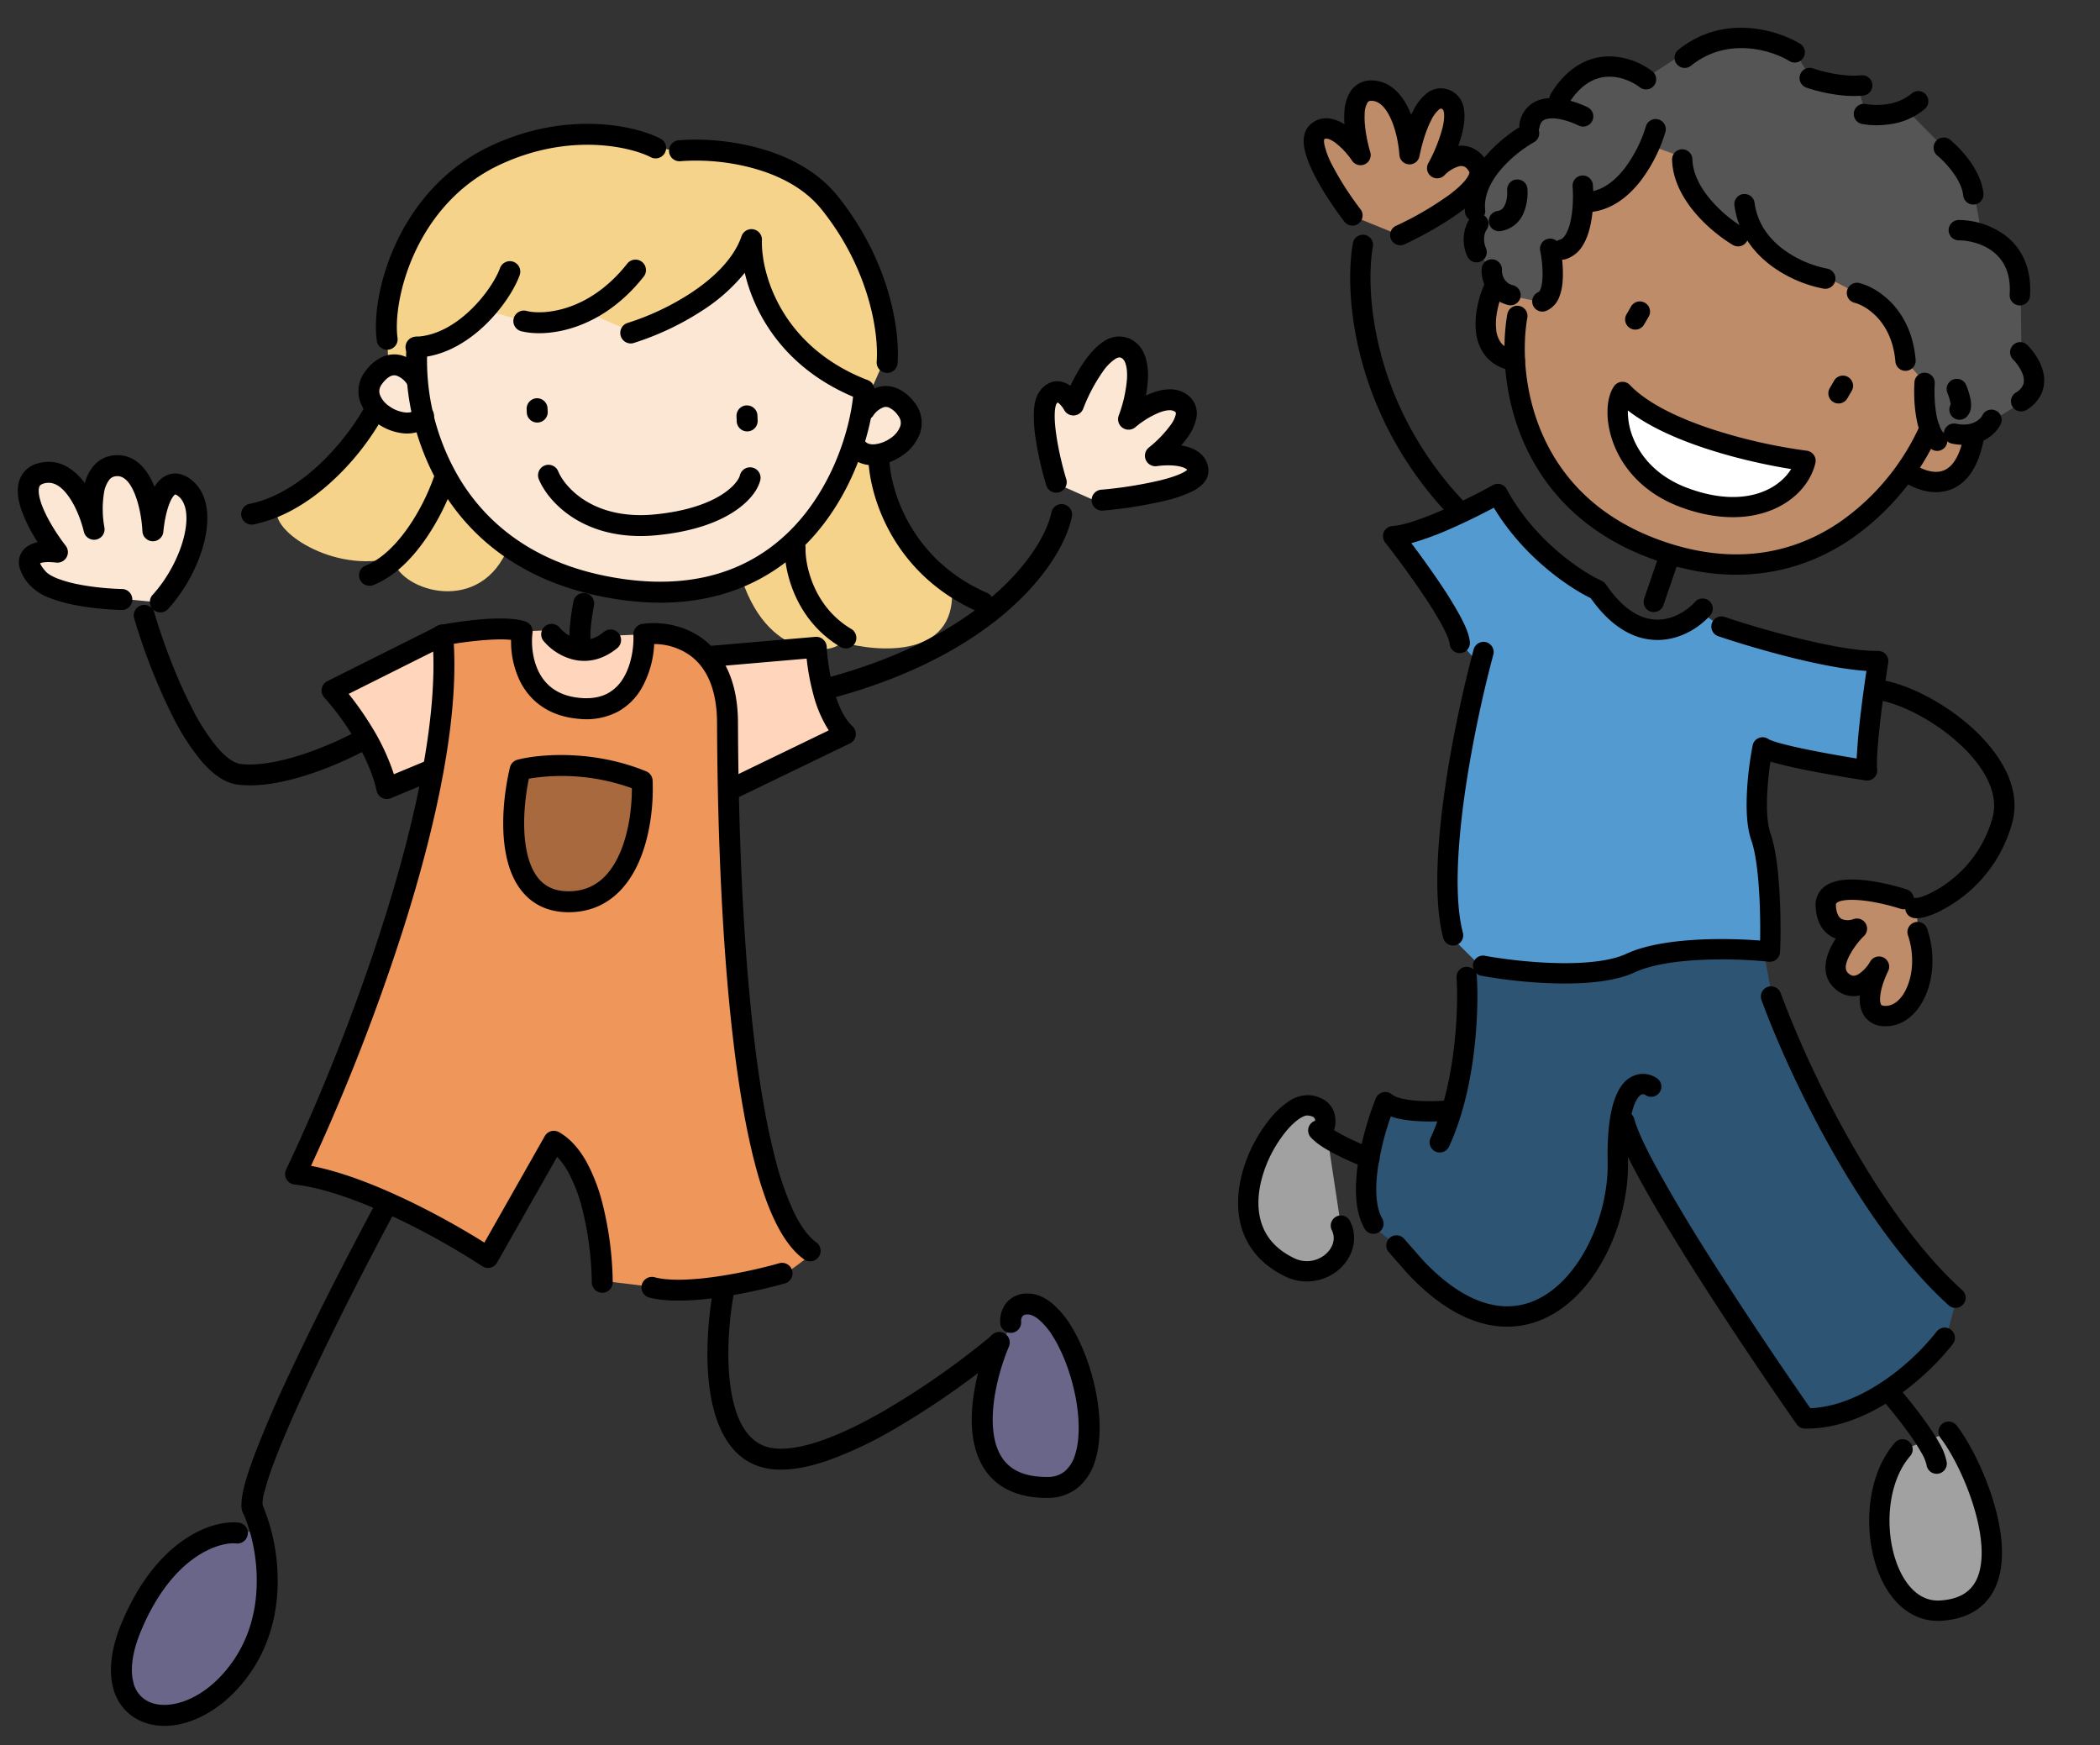 <svg width="4401" height="3657" fill="none" xmlns="http://www.w3.org/2000/svg"><rect width="100%" height="100%" fill="#333333" stroke="none"/><path d="m2078.2 2858.6 48.2-98.8 33.8-27.9 92 92.4 36 209-75.2 82.5-88.5-13.5-74.1-84.4 27.8-159.3ZM366.7 3270.7l84.6-38.6L548 3201l12.9 90.3-28 156.3-54.8 101.3-103.7 41.6-108.7-31.8 4.9-127 96.1-160.9Z" fill="#6A6689"/><path d="M1085.5 1323.5 937 1339.1l.4 8.8-6.8 44.2-24.6 229.4-97.8 355.8-139.7 401.5-40.2 80.9 133.5 37.7 260.6 128.6 139-225.9 73.7 75.7 36 209 105.9 12.8 271-30 50.9-37.5-56.2-76.4-63.8-243-60.4-550.4 2.2-333.8-82.5-75.2-80-22.7-22 97.6-67.6 55.8-97.3-13.1-82.5-75.3-3.2-70Z" fill="#EF965A"/><path d="m905.5 1612.8-95.2 30.7-96.9-197.5 214.7-106.5 6.2-.6 1.8-17.3 87.3-12.8 34.9 17.9 36-3.6 52.6-2.4 63 32.3 78-21.2 70.1-3.2 32 11 29.8-5 46.6 31.7 25.5 8.9 219.1-10 52 173.1-232.3 107.3-38.4-261.7-25.9-17.6-76.5-26.6-39.8 6.8-31 89.3-68.2 47-88-4.8-65-76-11.6-61-28-14.3-124 12.2-28.8 273.9Z" fill="#FFD6BB"/><path d="m327.3 1261.7-61.8-6-176.9-27-28.3-42.6 41.8-45.8-39.9-103.5L77.8 992l89.6 39.8 85.3-56.5 65 76 33.8-27.9 44.2 6.8 14.4 122.2-82.8 109.2Zm709-629.6L882.8 735.7 780.5 802l21.2 78 88.4 13.6 67.8 137.3 93.3 118.7 116.7 56.1 168.6 36.2 140.2-6.4 137.9-59 117.9-110.8 55.7-125.5 114-5.2-12.5-78.5-72-40.6-233.3-296.6-548.2 113Zm1163.5 280.4 22.3 104.3 71.7 31.8 148.2-24.3 77.3-38.7-72.5-49.3 40.6-72.1-27.5-25.1-86.8 21.5 3.9-105.5-36.7-33.5-99.5 127.5-9.6-17.1-35 1.6 3.6 78.9Z" fill="#FBE7D4"/><path d="m808 633.8 5.2 113.9 53.8 23.9 15.9-35.9 136.6-85.3 80.1 22.7 139.8-15.2 89.7 39.8 60.6-20.3L1568 546.3l28.7 51.3 39.9 103.6 82.1 66.5 107.6 47.7 31.8-71.7 5.2-79.3-58.2-120.2-38.7-77.3-92-92.3-143.1-55-114.4-3.5-79.7-13.9-185.3-17.8-129.4 49.8-135 120.3-79.7 179.3ZM692 981.6l100.4-110 97.2 13 59 137.9 75 102 170.5 79.9 168.6 36.2 29.6-4.5 136.1-20.7 128.3-76.1 90.8-127 49.8-63.8L1842 964l1.6 35 77.8 163.3 73.7 75.6c6.4 140.3-152.2 130-232.3 107.3-6 21.3-147 50.6-208-131l-.4-8.7-25.5 18.7-61 11.6-75.5.3-55.5 14.5-53-6.4-79.7-14-143.9-72.4c-64 134.7-230.7 75-236.6 10.9-125 33.8-260.3-58.3-241.9-103l110.3-84.1Z" fill="#F6D38A"/><path d="M1230.3 1606.7 1090 1613l-19 159 66.5 111 104.8-13.6 92.4-92 11.1-141-115.5-29.8Z" fill="#000" fill-opacity=".3"/><path fill-rule="evenodd" clip-rule="evenodd" d="M1345.4 548.7a22 22 0 0 1 3.7 30.8c-91.8 116.1-205 126.7-254.5 115a22 22 0 1 1 10-42.7c33.4 7.9 129.1 3 210-99.5a22 22 0 0 1 30.8-3.6Zm233.5-68.2a22 22 0 0 1 17.9 22.3c-2.3 66.2 37.4 221.7 220 293a22 22 0 1 1-16 40.8c-155.5-60.7-219.7-177.4-240-265a372.1 372.1 0 0 1-89.1 79.2 588 588 0 0 1-145 68.3 22 22 0 0 1-12.7-42 544.6 544.6 0 0 0 133.6-63c48.7-32 90.3-72.4 106.5-119.2a22 22 0 0 1 24.8-14.4Zm-503 68a22 22 0 0 1 13.2 28c-10.4 29.1-36.7 70.3-72.8 104.9-36.2 34.6-85.1 65.3-141.6 67.9a22 22 0 1 1-2-43.8c41.8-2 81.1-25 113.2-55.8 32.2-30.7 54.2-66.4 62-88a22 22 0 0 1 28-13.2Z" fill="#000"/><path fill-rule="evenodd" clip-rule="evenodd" d="M1030.5 304.7c158-73.2 298.7-41.8 352.2-15a22 22 0 1 1-19.8 39.2c-42.5-21.3-169.2-51.5-314 15.6-88.9 41.2-145.8 112-179.1 183.6-33.6 72.2-42.2 143-36.5 181.4a22 22 0 0 1-43.4 6.3c-7.2-48.7 3.7-128.1 40.1-206.2 36.6-78.7 100.1-158.4 200.5-204.9Zm541.5 46.1a456.9 456.9 0 0 0-144.3-13.2 22 22 0 1 1-3.8-43.7c37.2-3.3 97.3-1.4 159 14.5 61.7 15.8 127.3 46.3 172.4 102.2C1861.3 542 1886.9 687 1880.9 763a22 22 0 0 1-43.7-3.5c5.1-65-17.3-198.9-116-321.4-37-45.8-92.6-72.7-149.2-87.3ZM875.3 705.5a22 22 0 0 1 20.3 23.5 485 485 0 0 0 68.5 275.6c58.8 96.3 162.7 182.6 340 208.3 176.6 25.6 292.4-34.3 366.7-117 75.3-84 109.2-193 117-264.6a22 22 0 0 1 43.7 4.9c-8.7 78.3-45.2 196.6-128 289-84 93.4-214.3 159-405.6 131.1-190.5-27.6-305.7-121.5-371.2-228.8a528.7 528.7 0 0 1-74.9-301.7 22 22 0 0 1 23.5-20.3Z" fill="#000"/><path fill-rule="evenodd" clip-rule="evenodd" d="M1851.7 853.4a44.7 44.7 0 0 0-22.4 18.6 22 22 0 0 1-36.8-23.9 88 88 0 0 1 47.5-37c12-3.2 25.3-3.2 39 2.1a89.2 89.2 0 0 1 36.8 29.3 67.8 67.8 0 0 1 12.6 64.2 95 95 0 0 1-36.6 47.1 114 114 0 0 1-55 20.8c-19.3 1.6-41-3-56.3-20.4a22 22 0 1 1 33-29c3.2 3.8 9.3 6.6 19.7 5.7a70.3 70.3 0 0 0 33.3-12.9 51.7 51.7 0 0 0 20.1-24.6c2.3-7 1.9-14.7-5.3-23.8A46.3 46.3 0 0 0 1863 854a17 17 0 0 0-11.3-.7ZM830.8 787a44.6 44.6 0 0 1 22.6 18.3 22 22 0 0 0 36.6-24.1 87.9 87.9 0 0 0-47.9-36.5c-12-3.2-25.4-3.1-39 2.4a89.2 89.2 0 0 0-36.5 29.6 67.8 67.8 0 0 0-12 64.3 95 95 0 0 0 37 46.8 114 114 0 0 0 55.2 20.3c19.4 1.4 41-3.5 56.1-21a22 22 0 1 0-33.2-28.6c-3.2 3.7-9.3 6.6-19.7 5.8a70.3 70.3 0 0 1-33.4-12.6 51.8 51.8 0 0 1-20.4-24.4c-2.3-7-2-14.6 5.2-23.9 7.5-9.7 13.8-13.9 18.1-15.6a17 17 0 0 1 11.3-.8Zm310.4 188.5a22 22 0 0 1 28.6 12c13 31.7 72.1 102.8 202 90.4 67.3-6.5 111.4-23.3 139-40.3 28-17.4 37.8-34.4 39.6-40.8a22 22 0 1 1 42.2 12c-5.8 20.3-24.9 45-58.7 66-34.4 21.4-85.3 39.7-158 46.7-149.9 14.4-226.7-68.6-246.7-117.4a22 22 0 0 1 12-28.6Zm-16.6-141a22 22 0 0 1 22.9 21l.4 8.7a22 22 0 0 1-43.8 2l-.4-8.8a22 22 0 0 1 20.9-22.9Zm439.8 15a22 22 0 0 1 23 20.9l.3 8.7a22 22 0 1 1-43.8 2l-.4-8.7a22 22 0 0 1 21-23Z" fill="#000"/><path fill-rule="evenodd" clip-rule="evenodd" d="M793.7 844a22 22 0 0 1 9 29.6 549.8 549.8 0 0 1-96.1 124.6c-45.3 44-104.2 85.5-172.4 100a22 22 0 1 1-9.2-42.8c57-12.3 108.9-47.6 151-88.6 42-41 72.8-85.8 88-114a22 22 0 0 1 29.7-8.9Zm143.7 141a22 22 0 0 1 13.8 27.8 497.6 497.6 0 0 1-57.2 113.6c-27.8 40.8-65.8 82-113.4 100.2a22 22 0 0 1-15.8-40.9c35.3-13.6 67-46 93-84a454.2 454.2 0 0 0 51.8-103 22 22 0 0 1 27.8-13.7Zm904-51.7a22 22 0 0 1 22.1 21.8c.3 64.2 40.9 214.3 203 286.3a22 22 0 1 1-17.8 40c-182.1-80.8-228.7-249.8-229-326a22 22 0 0 1 21.8-22.1Zm-174.6 192.4a22 22 0 0 1 21.4 22.5c-1 36.3 17 122.3 94.7 169a22 22 0 1 1-22.7 37.6c-95.8-57.7-117-162-115.9-207.7a22 22 0 0 1 22.5-21.4Zm-652.3 215.6a818 818 0 0 0-82.7 11 22 22 0 1 1-8.2-43c21-4 54.5-9.2 87.5-11.8a451 451 0 0 1 48.5-1.4c14.8.5 29.8 2.1 41.9 6.3a22 22 0 0 1 14.5 23.6c-2.8 21.8-.7 55.2 13.8 83.1 13.8 26.5 39.2 49.6 87.8 53.4 24.5 2 42.8-2.5 56.6-10a86.4 86.4 0 0 0 32.8-32.8c16.7-28.2 21.5-64.7 20.4-89.7a22 22 0 0 1 18.7-22.7c33.3-4.9 83-.3 125.2 30 43.3 31.3 75 87 75.3 176.8.4 105.2 3 352.3 25.8 587.3 11.4 117.5 27.8 231.3 51.3 322.4a635 635 0 0 0 40 116c15.3 31.3 31.3 52.3 47.4 63.6a22 22 0 0 1-25.4 35.9c-24.8-17.6-44.8-46.2-61.4-80.5-16.8-34.6-31-76.9-43.1-124-24.3-94.4-41-210.7-52.5-329.2-23-237.1-25.5-485.9-26-591.4-.3-78.7-27.4-119.9-57-141.2a130.7 130.7 0 0 0-74.7-23.5 208 208 0 0 1-26.3 92.5 130.2 130.2 0 0 1-49.5 49 142.8 142.8 0 0 1-81 15.3c-64.3-5.1-102.9-37.6-123.4-77a189.3 189.3 0 0 1-19.7-88.5c-3.8-.4-8.1-.7-13-.9-13-.4-28 .2-43.5 1.4Zm645.6 1320.6a22 22 0 0 1-15 27.2c-31.1 8.9-82 21-134.4 28.8-51.5 7.5-107.8 11.4-148 1.3a22 22 0 1 1 10.8-42.5c31 7.7 79.7 5.3 130.8-2.2 50.2-7.4 99.2-19.1 128.7-27.6a22 22 0 0 1 27.1 15Z" fill="#000"/><path fill-rule="evenodd" clip-rule="evenodd" d="M925.8 1309a22 22 0 0 1 23.8 19.8c15 169-34.6 395-101 606.7a4331 4331 0 0 1-196.8 507.3c63.8 12.2 135 40.2 199.5 70.9 64 30.4 123 64.3 163.8 90l126.6-223.2a22 22 0 0 1 30-8.2c24.5 14 43.2 36.8 57.5 62.4a372 372 0 0 1 33 85.4 713 713 0 0 1 21.9 165 22 22 0 1 1-43.9.3 669 669 0 0 0-20.4-154 328.5 328.5 0 0 0-28.9-75.3c-7.2-13-15-23.6-23.4-32l-125.8 221.5a21.8 21.8 0 0 1-22.9 10.8c-3-.6-5.7-1.7-8.3-3.4a1547 1547 0 0 0-178-99.7c-73.7-35-152.2-64.4-215.5-71.4a22 22 0 0 1-17.4-31.3c57-119 141-318 207-528.2 66.3-211 113.4-429.9 99.3-589.7a22 22 0 0 1 19.9-23.8Z" fill="#000"/><path fill-rule="evenodd" clip-rule="evenodd" d="M947.4 1321a22 22 0 0 1-9.8 29.4l-206.9 103.5a657 657 0 0 1 46.1 65.4 467 467 0 0 1 48.7 103l71.6-29.8A22 22 0 1 1 914 1633l-94.8 39.5a22 22 0 0 1-30-15.7c-8.1-38.3-27.7-78.8-49.7-114.5a571.4 571.4 0 0 0-59.8-80.7 21.9 21.9 0 0 1 6.4-34.4l231.8-116a22 22 0 0 1 29.5 9.8Zm777.7 18.9a22 22 0 0 1 7.5 15.4c1 20.6 5 54.3 14 87.5 9.2 34 22.7 63.3 39.9 79a22 22 0 0 1-5.3 35.9L1540.6 1674a22 22 0 0 1-19-39.5l215.2-104.1a262.5 262.5 0 0 1-32.5-76.2 482.7 482.7 0 0 1-13.8-74.2l-196.7 17a22 22 0 0 1-3.8-43.8l218.8-18.8a22 22 0 0 1 16.3 5.4Z" fill="#000"/><path fill-rule="evenodd" clip-rule="evenodd" d="M218.1 1031.7a215 215 0 0 0 .8 74 22 22 0 0 1-43 9c-5-21.5-16.1-52.3-32.4-75-16.6-23-33.3-31.6-51.2-26.8-4.7 1.3-7 3-8 4-1 1.1-2 2.7-2.6 5.6-1.4 6.7-.3 17.7 5 33 10.6 30 33 64.9 51 88a22 22 0 0 1-19.9 35.3c-12-1.4-21.2-1.3-27.8-.2-2.8.4-4.7 1-6 1.5 1.2 3.2 4.3 8.9 11.5 17 4 4.7 12.2 10 25.3 15.2a262 262 0 0 0 44.9 12.4c33.3 6.5 69 9.1 91.4 9.5a22 22 0 0 1-.7 43.9c-24.4-.4-62.8-3.2-99.2-10.3a303.5 303.5 0 0 1-52.5-14.7 109.1 109.1 0 0 1-42.1-27 93 93 0 0 1-21.4-36.1 40.4 40.4 0 0 1 8.6-38.7c7.9-8.6 18.7-13 29-15.3a332 332 0 0 1-33.4-66c-6.3-18-10.5-38.2-6.6-56.6a54.5 54.5 0 0 1 42-42.8c43.6-11.8 76.3 13.9 97 41.7a94.8 94.8 0 0 1 17.1-34.6 64.1 64.1 0 0 1 48-23.9c43-2 67.3 33.3 79.8 63.6l1 2.5c6-9.5 14.2-19 25.8-24 17.3-7.7 35.1-3 50.3 8.5 38.6 29.3 39.9 83.3 28.4 130.4-12 49.2-40 102-76 141.3a22 22 0 0 1-32.8-.5c1.7 2.1 3 4.6 3.8 7.4 15.4 52.6 43.7 132 78.3 199a441.7 441.7 0 0 0 54.4 84.8c19.2 22.2 35.7 32.4 48.6 34 37.5 4.4 86-5.5 133-21.2a711.4 711.4 0 0 0 113.9-49.6 22 22 0 1 1 21.4 38.2 754.5 754.5 0 0 1-121.3 53c-48.9 16.3-104.9 28.7-152.2 23-29.5-3.5-55.2-24.1-76.5-48.7a483.9 483.9 0 0 1-60.3-93.3 1251 1251 0 0 1-81.4-206.9 22 22 0 0 1 37.7-20.4 22 22 0 0 1 1-28.4c31-34 55.6-80.2 65.8-122 10.7-44 3.7-73-12.3-85.1a16.6 16.6 0 0 0-6.1-3.4c-1 .5-4.6 3.2-9 12.1-8.8 17.7-14 45.5-15.9 66.5a22 22 0 0 1-43.8-.9c-1-21.8-5.8-54-16.4-79.6-11.2-27.2-24.2-37-37.2-36.4-7.5.3-12.2 3.1-16 7.8a60.5 60.5 0 0 0-10.8 26.2Zm2094.1-254.5a360 360 0 0 0-42.2 79.4 22 22 0 0 1-39.6 2.8 60.9 60.9 0 0 0-7-10 30 30 0 0 0-7-6.2c-.5.6-1.3 1.5-2.1 2.7-1.3 1.8-3.5 8-3.9 21.4-.4 12.4.9 27.6 3.3 44.2 4.7 33 13.6 68.3 20.3 90.7a22 22 0 1 1-42 12.5 722.7 722.7 0 0 1-21.8-97 309.3 309.3 0 0 1-3.6-51.7c.4-15 2.7-32 11.4-44.7a48.8 48.8 0 0 1 28.2-21.3c12-3 22.9.2 31 4.6 2 1.1 4 2.4 6 3.8A358.7 358.7 0 0 1 2277 751c10.5-14 23-27.6 37.3-36.3a55.8 55.8 0 0 1 52.8-5.2c18 8 28.1 22.9 33.4 38.6a132 132 0 0 1 5 48.8c-.5 10.5-2 21.3-4 31.9 3.4-1.6 6.9-3.2 10.3-4.5 22.6-9 56-16 80.8 6.5a47.8 47.8 0 0 1 14.8 44.3 99.8 99.8 0 0 1-17 39c-4.5 6.5-9.6 13-15 19.2l5.4 1c11 2.3 23 6.5 32.8 14.3a48.3 48.3 0 0 1 18.9 36.4 39 39 0 0 1-11.2 28.4 79.5 79.5 0 0 1-21.6 15.7 271.6 271.6 0 0 1-57.7 20 922.3 922.3 0 0 1-128.7 20.6 22 22 0 1 1-3.9-43.7 879 879 0 0 0 122-19.5c20.3-5 37-10.6 48-16.3 4.3-2.3 7-4.2 8.6-5.6a7 7 0 0 0-1.6-1.6c-2.5-2-7.2-4.2-14.7-5.8-15-3.2-34.1-2.4-47.2-.5a22 22 0 0 1-17-38.8 246.4 246.4 0 0 0 46.6-48.5 58 58 0 0 0 10-21.1c.5-3.6-.2-4.3-1-5-4.6-4.2-14.9-6.3-35 1.7a191 191 0 0 0-48.8 30.2 22 22 0 0 1-34.8-24.4 283.9 283.9 0 0 0 17.3-76.5c.8-13.4-.3-24.4-3-32.3-2.4-7.5-5.8-10.8-9.5-12.4-2.1-1-5.5-1.5-12.2 2.6a97.7 97.7 0 0 0-24.9 25Zm-94.7 65.1h-.1Zm-2.3.4Zm14 214a22 22 0 0 1 17.2 25.8c-18.9 93.5-149.3 287-508.6 381.9a22 22 0 1 1-11.2-42.4c348.9-92.2 462.3-276.2 476.8-348.2a22 22 0 0 1 25.9-17.2Zm-1087.1 255.5a22 22 0 0 1 30.9 3c7 8.5 20.7 19.5 37 23.8 15 4 34 2.8 55.6-15a22 22 0 0 1 28 34c-32.7 26.8-66.2 31-94.7 23.4a120 120 0 0 1-59.8-38.4 22 22 0 0 1 3-30.8Z" fill="#000"/><path fill-rule="evenodd" clip-rule="evenodd" d="M1227.7 1243a22 22 0 0 1 17.1 25.9c-2.2 11.2-5.2 29-6.6 45.3-.8 8.2-1 15.5-.8 21.3.2 5 .7 7 .7 7v-.1a22 22 0 0 1-38.6 20.9 59.6 59.6 0 0 1-6-26c-.3-8.4.2-17.8 1-27 1.6-18.3 4.8-37.7 7.3-50.1a22 22 0 0 1 25.9-17.2Zm-119.3 388.5c-9 43.4-14.4 101.5-5 149.7 5.2 26.5 14.4 48 28 62.7 13 14 31.5 23.5 59.3 23.6 54.7.4 88.2-33 108.8-81 18.6-43.4 24.9-95.5 24.7-134.9a431.5 431.5 0 0 0-215.8-20.1Zm-24-39.6c44.2-11.6 157-22 269.8 24.3a22 22 0 0 1 13.5 19.3c2 44.4-3.5 111.5-27.8 168.2-24.7 57.5-70.7 108.2-149.5 107.7-39-.3-69.3-14.2-91.1-37.7-21.2-22.8-33-53.1-39-84.2-12-61.8-3-134 8.4-181.5a22 22 0 0 1 15.7-16.1Zm1021.2 1142.8a54.4 54.4 0 0 1 44.8-24.3c20.3-1 38.5 7.7 53.7 19.9a190.2 190.2 0 0 1 40.7 48.3c23.7 38.4 42.4 89 52.2 139.4 9.7 50 11.1 102.7-2.4 144.2a116 116 0 0 1-34.8 54.2 99 99 0 0 1-64.2 22.2c-49.8.3-87.7-13.3-114.2-38.5-26.2-25-38.6-58.8-43-93.5-8.5-68.7 13.3-148.8 35-201a22 22 0 1 1 40.6 16.8c-20.5 49.2-39.2 121-32 178.8 3.6 28.4 13.1 51.3 29.7 67.1 16.3 15.5 42 26.7 83.6 26.4a55.2 55.2 0 0 0 36.4-12 72.5 72.5 0 0 0 21.2-34.1c10.3-31.5 10-75.7 1-122.2-9-46.2-26-91.7-46.4-124.7a147.3 147.3 0 0 0-30.9-37.2c-10-8.1-18-10.6-24.1-10.3-4 .2-6 1-7.2 1.7a8.3 8.3 0 0 0-3 2.8c-1.8 2.9-2.5 7-2.4 9.3a22 22 0 1 1-43.8 2 61 61 0 0 1 9.5-35.3Z" fill="#000"/><path fill-rule="evenodd" clip-rule="evenodd" d="M1521.8 2678.4a22 22 0 0 1 17.3 25.7c-10.4 53.2-18 133.9-8 203 10.4 71.3 37.3 118.4 85.6 126.8 26.5 4.7 61.6-.7 103-14.8 40.9-14 85.6-35.8 130.3-61.4a1691.5 1691.5 0 0 0 229.6-160.5 22 22 0 0 1 28.2 33.6 1734.8 1734.8 0 0 1-236 165 825.8 825.8 0 0 1-138 64.8c-44 15-87.4 23-124.7 16.5-79.2-13.8-110.6-89.9-121.4-163.6-11-75.7-2.6-161.7 8.3-217.8a22 22 0 0 1 25.8-17.3ZM519.1 3138c11-5 24-.3 29.1 10.7a408 408 0 0 1 33.7 158c1 66.1-14.2 141.4-64.2 208.1-61.1 81.6-147.9 116.8-212.5 95.3a102.6 102.6 0 0 1-68.3-74.6c-9.5-37-3.8-83.4 19.1-137.5 72.4-171 185.6-212.6 241.6-207.8a22 22 0 1 1-3.8 43.7c-32.2-2.8-130.3 22.8-197.4 181.2-20.7 48.9-23.3 85.1-17 109.5a58.8 58.8 0 0 0 39.6 43.9c40 13.3 108.9-7 163.6-80 42.7-57 56.3-122 55.4-181.1a364.8 364.8 0 0 0-29.6-140.3 22 22 0 0 1 10.7-29Z" fill="#000"/><path fill-rule="evenodd" clip-rule="evenodd" d="M817.5 2511.2a22 22 0 0 1 8.9 29.7 7549.2 7549.2 0 0 0-179 354c-29.3 62.6-55.1 121.3-72.9 168.6a610 610 0 0 0-19.8 60.3 97.5 97.5 0 0 0-4.6 31 22 22 0 1 1-43.4 6.3c-2-13.4 1-30.7 5.5-48.2 4.8-18.5 12.1-40.5 21.3-64.8a2527.2 2527.2 0 0 1 74.1-171.8c59-126.2 131.5-266 180.2-356.2a22 22 0 0 1 29.7-9Z" fill="#000"/><path d="m2811.6 2578.4-30-198.3-5.7-43-24.5-18.7-43.6 14.3-74.6 97.7-23.5 100.9 53 105.9 66.3 29.9 79.9-46.2 2.7-42.5Zm1270.9 423.3-96.3 36.5-29.4 57.9-9.3 144.5 36.6 96.3 91.3 40 88.9-54 3-179.2-84.8-142Z" fill="#A1A1A1"/><path d="m3714 2090-18.9-103.8-205.7 12.4L3359 2033l-247.2-7.4-27.2 23.9-52.6 287-126.5-25.3-39.5 82.9 6.1 171.2 56.8 46.3 112.5 109.7 143 34.8 124-68.9 59.7-132.8 36.5-168.4 389.2 588.6 121.8-34.9L4078 2805l22.5-84-135.8-145.3-132-205L3714 2090Z" fill="#2D5473"/><path d="M3061.5 1347.8 2922 1125.3l210.1-80.4 209.7 192.8 64.2 64 93.5 6 69.7-21.2 40.9 28.2 319.9 71.8-14.2 221.1-228.6-31.7 24.3 420-239.3 1.6-113.8 44-255.1-16.4-64.3-64-11-94.6 65.2-482.5-31.8-36.2Z" fill="#539AD1"/><path d="m2753.4 294.8 83.7 159 99.9 40.6 133-76.8 28.8-49.4-23.3-35.7-34-2.2 7-110.5-41.9-11.2-54.3 47.7-72.7-64.4-35.1 14.8 11 94.6-82.9-39.5-19.2 33Zm416 436.6-25.5-1.7-29-78.7 183.4-329.8 175-65.6 279.9 163.2L4061.6 669l70.8 226.6-41 108.4-76-13.4 32-100.4c-111 238.7-331.9 291.7-428.5 288.4-291.7-32.4-399-213.5-416.2-300l-33.3-147.3Zm851.6 1233-4.7-60-125.3-42.2-52.7 22.2-10.7 33.5 48.8 37.3-29.8 66.4 14.8 35.1 51 3.3 13.2 60.6 51 3.3 47.5-73.8-3-85.6Z" fill="#BF8C69"/><path d="m3128.8 566.5-31.9-36.2-5.2-51.6 4.4-68 21.4-67 80.9-63 19.2-33 44.7-31.3 19.8-41.4 79.2-37.6 92.5 23 71.3-46.6 121.8-34.9 117.4 33.2 30.8 53.2 101 23.6 13.7 52 94-2.4 72.3 73 32.3 27.6 29.7 70.3 12.6 69 64.8 55.5L4235 629l1.4 111 29.6 70.3-27.7 32.3-62.3 38.7-78.7 29.1-43.6 14.3-25.8-129.7-31.9-36.2-20.6-78.2-81.2-65-74.3-39-76-13.4-72.2-73-43 5.9-87.6-99.6-21.2-69.7-58.4-20.8.6-8.5-65.6 89.7-70.8 38.2-40 91.3-44.2 22.8-14.5 93-59-12.3-39.2-53.8Z" fill="#555"/><path d="m3403 951.3-9.4-120.1 173.7 88 219 48.2-82.6 88.6-162.2-1.9L3403 951.3Z" fill="#fff"/><path fill-rule="evenodd" clip-rule="evenodd" d="M3544 137.6c76.2-61.4 169.1-32.5 206.7-9.3a21.3 21.3 0 0 0 22.4-36.2c-44.6-27.6-159.2-65.5-255.8 12.3a21.3 21.3 0 1 0 26.7 33.2Zm228.6 18.7c-4 11 1.8 23.2 12.9 27.2 20.7 7.4 73.5 21.4 119.3 16.7a21.3 21.3 0 1 0-4.3-42.4c-36.7 3.8-82.5-8-100.7-14.4-11-4-23.3 1.8-27.2 12.9ZM4036 198a21.3 21.3 0 0 0-30-1.9 99.9 99.9 0 0 1-50.8 22c-18.4 2.9-35 1.7-44 0a21.3 21.3 0 1 0-8 41.8c13.6 2.6 35.2 4 58.6.2a142.2 142.2 0 0 0 72.3-32 21.3 21.3 0 0 0 1.9-30Zm21 98c-7.4 9.1-6 22.5 3 30 8.2 6.6 21.3 19.5 32.8 35.3 11.7 16 20 33 21.5 48.2a21.3 21.3 0 1 0 42.4-4.3c-2.6-26-15.8-50.2-29.4-69a242.4 242.4 0 0 0-40.3-43.2c-9.1-7.5-22.6-6.1-30 3Zm144.6 196.6a166.6 166.6 0 0 0-96.5-31.6 21.3 21.3 0 1 0 0 42.6c19.4 0 48.3 6 70.8 23 21.3 16.1 38.9 43.2 35.8 90.6a21.3 21.3 0 1 0 42.6 2.8c3.9-61.5-19.7-102.5-52.7-127.4Zm17.1 230.6a21.3 21.3 0 0 0 .1 30c9 9.1 19 23.5 21.9 37 1.3 6.4 1 11.8-1 16.5a35.1 35.1 0 0 1-15.2 16 21.3 21.3 0 0 0 22.5 36.2 77.3 77.3 0 0 0 32.2-36.2 70 70 0 0 0 3.2-41.2c-5.3-24.7-21.2-46.1-33.5-58.4a21.3 21.3 0 0 0-30.2 0Zm-347.7-114.6a21.3 21.3 0 0 0 15.5 25.8c23.1 5.8 79 38.3 85.8 124.2a21.3 21.3 0 0 0 42.4-3.3c-8.2-106.5-79.3-152.6-117.9-162.2a21.3 21.3 0 0 0-25.8 15.5Zm-217.8-202a21.3 21.3 0 0 0-18.3 24c7.9 59 41.8 100.5 79.4 127.9a272.2 272.2 0 0 0 107.3 46.3 21.3 21.3 0 1 0 7.4-42 230 230 0 0 1-89.6-38.8c-31-22.5-56.3-54.6-62.3-99a21.3 21.3 0 0 0-24-18.3Z" fill="#000"/><path fill-rule="evenodd" clip-rule="evenodd" d="M3524.9 312.8c-11.8.3-21 10.1-20.7 21.9 1.2 44.6 24.5 84 50.4 113.8 26 30.1 57 53 77.9 65.3a21.3 21.3 0 0 0 21.4-36.8 286.2 286.2 0 0 1-67.1-56.4c-22.9-26.3-39.2-56.4-40-87-.4-11.8-10.1-21-21.9-20.8Zm348 477.1a21.3 21.3 0 0 0-29.1 7.7l-9.6 16.5a21.3 21.3 0 0 0 36.8 21.4l9.6-16.4c6-10.2 2.5-23.2-7.7-29.2Zm-425.5-155.4a21.3 21.3 0 0 0-29.2 7.7l-9.5 16.4a21.3 21.3 0 1 0 36.8 21.5l9.6-16.5c5.9-10.1 2.5-23.2-7.7-29.1Zm735.4 225.9c-10.7-5.1-23.4-.6-28.4 10-2.7 5.7-18.4 25.1-55.2 17.4a21.3 21.3 0 0 0-8.7 41.7c57.6 12 91.9-18.8 102.4-40.8 5-10.6.5-23.3-10.1-28.3Z" fill="#000"/><path fill-rule="evenodd" clip-rule="evenodd" d="M4034.8 781a21.3 21.3 0 0 0-22.7 19.9c-1 16.8-1 43.1 3 68.6 1.9 12.7 4.9 25.9 9.5 37.8a79.9 79.9 0 0 0 21.3 32.4 21.3 21.3 0 1 0 27.7-32.4c-2.7-2.3-6-7-9.3-15.4-3-8-5.5-18-7.1-28.8-3.3-21.9-3.5-45-2.5-59.5a21.3 21.3 0 0 0-20-22.6Zm57.8 14.5c-10.8 4.6-16 17-11.3 28a113.6 113.6 0 0 1 6.9 24 21.3 21.3 0 0 0 32.5 26.7 31.8 31.8 0 0 0 10-22.6c.4-6-.4-12.1-1.5-17.2a155.1 155.1 0 0 0-8.7-27.5c-4.6-10.9-17-16-27.9-11.4Zm-4.4 54.1v-.3.3Zm-612.5-599.3a21.3 21.3 0 0 0-26.4 14.5 281.5 281.5 0 0 1-44.3 87.6c-22.8 29.4-50.4 49.3-82.1 49.9a21.3 21.3 0 1 0 .8 42.6c50.4-1 88.7-32.4 115-66.4a323.9 323.9 0 0 0 51.5-101.8 21.3 21.3 0 0 0-14.5-26.4Z" fill="#000"/><path fill-rule="evenodd" clip-rule="evenodd" d="M3315.3 367.8a21.3 21.3 0 0 0-19.6 22.9c1.5 18.7 1.2 47.2-4.1 71.7a94.3 94.3 0 0 1-10.7 29.3c-4.4 7-8.5 9.7-12.1 10.6a21.3 21.3 0 0 0 10.8 41.2 63.4 63.4 0 0 0 37.4-29.2c8-12.8 13-28 16.2-43 6.5-29.6 6.7-62.5 5-84a21.3 21.3 0 0 0-22.9-19.5Z" fill="#000"/><path fill-rule="evenodd" clip-rule="evenodd" d="M3244.4 500.4a21.3 21.3 0 0 0-16.6 25.2c3 14.7 5.9 37.3 4.8 57-.5 9.9-2 17.8-4.1 23.2-1 2.6-2 4.2-2.8 5l-.7.7-.2.2a21.3 21.3 0 1 0 16.6 39.2 50.8 50.8 0 0 0 26.7-29.6c4.5-11.3 6.4-24.3 7-36.4 1.4-24.4-2-50.9-5.5-67.9a21.3 21.3 0 0 0-25.2-16.6Zm125.8-339.7c27.2-.8 52.6 11.4 67.4 23a21.3 21.3 0 0 0 26.4-33.3 151.3 151.3 0 0 0-95.1-32.2c-41.4 1.3-84.3 22.6-118.1 77.2a21.3 21.3 0 1 0 36.2 22.4c27.2-43.9 57.7-56.3 83.2-57Z" fill="#000"/><path fill-rule="evenodd" clip-rule="evenodd" d="M3253 248c18.1.1 40.2 7.6 55.3 15a21.3 21.3 0 0 0 19-38.2c-18.1-8.9-47-19.2-74-19.4-13.9 0-29 2.5-42.2 11.2a62 62 0 0 0-26.5 41.7 21.3 21.3 0 1 0 41.9 8c1.6-8.5 5-12.1 8-14.1 3.7-2.5 9.7-4.2 18.5-4.1Z" fill="#000"/><path fill-rule="evenodd" clip-rule="evenodd" d="M3223 269a21.3 21.3 0 0 0-28.9-8.3 310 310 0 0 0-81.2 66.8c-26 30.7-48 71.6-42.6 117.8a21.3 21.3 0 0 0 42.3-4.9c-3.4-29.5 10.4-58.8 32.8-85.3a267.5 267.5 0 0 1 69.4-57.1 21.3 21.3 0 0 0 8.3-29Zm-44.8 107a21.3 21.3 0 0 0-19.6 23c.6 7.7-.3 19.4-4.2 29-3.6 8.8-8.5 13-15.8 14a21.3 21.3 0 1 0 5.6 42.3 61.8 61.8 0 0 0 49.6-40.2 111 111 0 0 0 7.3-48.5 21.3 21.3 0 0 0-23-19.5Z" fill="#000"/><path fill-rule="evenodd" clip-rule="evenodd" d="M3111.3 452a21.3 21.3 0 0 0-29.9 4 83 83 0 0 0-6.5 80.7 21.3 21.3 0 0 0 39.3-16.5c-8.5-20.1-1.2-35.4 1-38.4a21.3 21.3 0 0 0-4-29.8Zm16.4 91.4a21.3 21.3 0 0 0-22.6 19.9c-1.3 19.4 7.5 63 55 75.7a21.3 21.3 0 0 0 11-41.2 29.2 29.2 0 0 1-19.3-14.5 34.7 34.7 0 0 1-4.2-17.3 21.3 21.3 0 0 0-19.9-22.6Z" fill="#000"/><path fill-rule="evenodd" clip-rule="evenodd" d="M3142 580a21.3 21.3 0 0 0-28.5 9.9c-12.6 25.8-24 65.9-20.5 102.6a98.3 98.3 0 0 0 20.4 53.6 88 88 0 0 0 57.3 30.5 21.3 21.3 0 1 0 6.3-42.1 45.8 45.8 0 0 1-30.6-15.3 56 56 0 0 1-11-30.8c-2.5-26.7 6.1-58.8 16.4-79.8 5.2-10.6.8-23.4-9.8-28.5Zm256.7 220.1c-6.4.5-12.2 3.7-15.9 9-9.9 14-14 34-14 54.6 0 21.2 4.5 45.7 14.5 70.5 20.3 49.9 63.7 101 140.5 129 153.4 56 261.3-12 280.7-92.7a21.3 21.3 0 0 0-18-26.1 1134.1 1134.1 0 0 1-191.8-42.9c-73.2-23.5-141.4-55.3-179-94.9a21.3 21.3 0 0 0-17-6.5Zm355 182.7c-26.1 42.7-98.3 83.2-215.3 40.4-65-23.7-99.6-65.9-115.6-105a147.6 147.6 0 0 1-11.3-58.2c45.8 35.6 108.9 62.4 170.2 82 62.2 20 125 33.3 172 40.8Z" fill="#000"/><path fill-rule="evenodd" clip-rule="evenodd" d="M3183.6 641a21.3 21.3 0 0 0-24.7 17.3c-11.8 67-9.2 172.3 36.7 273.7 46.2 102.3 135.9 199.7 296 249 160.9 49.5 290.7 14 387-51.2A535.6 535.6 0 0 0 4064 905.2a21.3 21.3 0 0 0-39.2-16.6 493.3 493.3 0 0 1-170.2 206c-86.5 58.5-203 91-350.4 45.7-148-45.6-228.4-134.2-269.8-225.9-41.8-92.4-44.1-189-33.6-248.7 2.1-11.6-5.6-22.6-17.2-24.7Z" fill="#000"/><path fill-rule="evenodd" clip-rule="evenodd" d="M4141 890.4a21.3 21.3 0 0 0-24.6 17.4c-10.3 60.1-32.6 76-48.6 79.7-19 4.4-42.5-4.5-59.3-17a21.3 21.3 0 0 0-25.3 34.4c21.2 15.6 57.6 32.7 94.3 24 39.9-9.3 69.3-45.6 80.9-114 2-11.5-5.8-22.5-17.4-24.5ZM2915.4 250.3c10.8 24.5 16 54.4 17.3 74.2a21.3 21.3 0 0 0 42.2 2.5c4.1-21.5 12.6-52 24.2-74.6a69.6 69.6 0 0 1 16.2-22.5c3.7-3 5-2.4 6.4-1.8 1.3.5 3.2 1.4 4.3 7.5 1.2 7 .5 17.3-2.5 30.6a327 327 0 0 1-30.3 76 21.3 21.3 0 0 0 34 25 69.4 69.4 0 0 1 30-18.6 18 18 0 0 1 11 .3c2.6 1 6.6 3.7 10.8 11 .3.5.6 1 .3 2.6-.4 2.2-1.8 5.7-5.3 10.8-7.1 10.3-20 22.4-37.3 35.3a680.6 680.6 0 0 1-111.1 64.6 21.3 21.3 0 0 0 18 38.7c33-15.4 81.3-41.3 118.6-69.2a212.1 212.1 0 0 0 46.8-45.1c10.7-15.5 19.3-37.5 7-59a65.6 65.6 0 0 0-31.6-29.1 58 58 0 0 0-28.3-3.9c3.6-9.9 6.6-20 9-29.9 3.5-15.5 5.5-32.4 2.8-47.6a50 50 0 0 0-30.2-39.5 47.5 47.5 0 0 0-48.6 7.7 110 110 0 0 0-28 36.7 195 195 0 0 0-3.6 7.5l-3.1-7.3c-12.8-29.2-36-62-75.9-64.5a51.5 51.5 0 0 0-47.9 22.3 90.8 90.8 0 0 0-13.3 46.7c-.4 7.4-.2 15 .3 22.8a77.8 77.8 0 0 0-30-12c-14-2.2-28.7 1-41 12-16.4 14.3-15.8 36-12.7 51.4 3.2 16.8 11 35.5 20 53.5 18.4 36.3 45 75 63.9 99.5a21.3 21.3 0 0 0 33.8-25.9 645.2 645.2 0 0 1-59.6-92.8 177.1 177.1 0 0 1-16.3-42.4c-1.5-7.9-.8-11-.5-11.8 1.8-1.5 3.5-1.8 6-1.4 3.9.5 9.4 2.9 16.5 7.9a164 164 0 0 1 36 38.4 21.3 21.3 0 0 0 38-18.1c-6.6-22.2-13-54.1-11.8-79a50.4 50.4 0 0 1 5.9-24.7c1.6-2.4 3.6-4.3 10-3.8 14.6.9 28.3 13.3 39.6 39ZM2860 492.2a21.3 21.3 0 0 0-24.7 17.2c-18.7 104.2-1.7 361.2 208.8 578.1a21.3 21.3 0 1 0 30.6-29.6c-199.6-205.7-214.1-448.2-197.5-541 2.1-11.6-5.6-22.6-17.2-24.7Z" fill="#000"/><path fill-rule="evenodd" clip-rule="evenodd" d="M3144.8 1014.6a21.3 21.3 0 0 0-16.4 2c-24.6 13.7-65 34.6-106 52.4-41.9 18.3-80.9 31.8-104 33.2a21.2 21.2 0 0 0-15.5 34.4 1925 1925 0 0 1 83.9 115.8 760 760 0 0 1 36.2 59.4c9.8 18.4 14.3 30.6 14.9 36.3a21.3 21.3 0 1 0 42.3-4.3c-1.5-15-9.9-33.8-19.6-52a799.3 799.3 0 0 0-38.3-63 1895 1895 0 0 0-64.6-90.7 611.5 611.5 0 0 0 81.8-30c33.3-14.5 66.2-31 91.2-44.3 62 103 156 166.7 203 189.5 45.7 64.8 96.2 89 143.6 87.6 46.8-1.3 84.9-27.4 105.8-50.4a21.3 21.3 0 1 0-31.4-28.7c-15.8 17.3-43.7 35.6-75.6 36.5-30.3.9-69.8-13.9-110.6-73.9a21.4 21.4 0 0 0-8.8-7.4c-41.1-18.5-140.8-83.9-199.1-192a21.2 21.2 0 0 0-12.8-10.4Z" fill="#000"/><path fill-rule="evenodd" clip-rule="evenodd" d="M3114.6 1345.6c-11.4-3-23 3.7-26.2 15-18.8 69.3-44.6 182-60.8 296.1-16 113-23.4 231-3 308.6a21.3 21.3 0 0 0 41.2-10.9c-18-68.4-12-178.6 4-291.7 16-112 41.3-223 59.8-290.9 3-11.3-3.7-23-15-26.2Zm473-39.6a21.3 21.3 0 0 0 13.3 27c36.7 12.5 97.2 31 159.8 46.4 51.8 12.6 106.6 23.5 150.8 26.4-4.4 29.5-9.5 66.7-13.5 101.8a1382.2 1382.2 0 0 0-7 81.7c-29.9-4.9-66.8-11.3-100.3-18.1-22-4.5-42.1-9-57.8-13.3-8-2.1-14.4-4.1-19.2-5.9-4.3-1.6-6.2-2.6-6.7-2.8-.2-.1-.2-.1-.1 0a21.4 21.4 0 0 0-29.2 3c-2.3 2.8-4 6.1-4.6 9.7-4.4 21.9-9.8 57.6-11.8 94.2-2 35.9-1.2 76 9 104.7 9.7 27.2 14.9 75.9 17.2 124.2 1.5 33 1.6 64.3 1.2 85.7-33-2.5-76.8-4.1-121.8-2.2-55.6 2.4-115.9 10.2-158.6 30-34 15.9-89 20.8-147.1 19.4-57.2-1.4-113.7-8.8-147.9-15a21.3 21.3 0 1 0-7.8 41.8c36.1 6.7 94.9 14.4 154.6 15.8 58.8 1.4 122.6-3 166.1-23.3 34.8-16.1 87.9-23.8 142.6-26.1 54-2.3 106.5.6 138 4a21.3 21.3 0 0 0 23.6-19.8c1.2-18 1.9-63.5-.4-112.3-2.2-48-7.5-102.5-19.5-136.5-7.1-20.1-8.7-52.8-6.7-88 1.3-22.4 3.8-44.4 6.6-62.7 3.6 1 7.3 2.2 11.3 3.2 17 4.7 38.2 9.4 60.5 14a2847 2847 0 0 0 127.5 22.3 21.3 21.3 0 0 0 24.3-23.9c-.8-6.2-.7-19 .5-37.3 1.2-17.8 3.3-39.2 5.8-61.6 5.2-44.9 12.1-93.2 16.9-124a21.4 21.4 0 0 0-21.3-24.6c-41.5.5-103.2-10.8-165-26-61.3-15-120.6-33-156.3-45.2a21.3 21.3 0 0 0-27 13.3Zm297.6 579.5c31.4.8 70.8 10 97.8 18.7a21.3 21.3 0 0 0 13-40.6c-28.8-9.2-72.6-19.8-109.8-20.7-18.1-.4-37.7 1.3-53.2 9-8.1 4.1-15.8 10.1-21.1 18.9a50 50 0 0 0-6.9 29.5c2 33.5 16.7 55.4 39 65 1.2.5 2.2 1 3.3 1.3-4.8 7.3-9.2 15.1-12.7 23.1-10.2 22.9-16.8 56.5 10 80.9a55.9 55.9 0 0 0 53.2 15l-.2 1.7c-.7 12.6.6 27.4 8.4 40a49.5 49.5 0 0 0 40.8 22.8c42.7 2.8 74-28.8 89.5-66.3 16-38.1 18.9-88 3-136.3a21.3 21.3 0 1 0-40.4 13.3c12.8 39 10 78.3-1.9 106.6-12.1 29.2-30.7 41.3-47.5 40.2-5.9-.4-7-2-7.3-2.7-1.1-1.8-2.6-6.4-2-15 1-17.2 9-39.3 16.6-54.7a21.3 21.3 0 0 0-37.5-20.2 77.1 77.1 0 0 1-24.4 26.2 20.2 20.2 0 0 1-10.8 3.3c-2.4-.1-6-1-10.8-5.4-5.5-5-8-13.8.2-32a167 167 0 0 1 33-46 21.3 21.3 0 0 0-22-35.3 34.8 34.8 0 0 1-23.6.4c-4.3-1.9-12-7.1-13.4-28.5-.2-3.1.5-4.3.7-4.7.3-.5 1.2-1.6 3.8-3 6.1-3 17.1-4.9 33.2-4.5Z" fill="#000"/><path fill-rule="evenodd" clip-rule="evenodd" d="M3911.2 1442.2a21.3 21.3 0 0 0 18.6 23.7c46.7 5.5 117.3 39.7 172.3 88.8 56 49.8 87.4 107.1 73.9 157.7a250.7 250.7 0 0 1-137.5 162.4c-6.9 3-12.5 4.8-16.7 5.8-3.2.8-4.6.9-4.8.9a21.3 21.3 0 0 0-7 42c7.3 1.4 15.4 0 21.7-1.4 7-1.7 15-4.5 23.6-8.1a293.3 293.3 0 0 0 161.9-190.6c20.1-75.4-28.2-148.4-86.7-200.6-59.4-52.9-137.8-92.3-195.7-99.2a21.3 21.3 0 0 0-23.6 18.6ZM3504.3 1149a21.3 21.3 0 0 0-27 13.2l-31.6 92a21.3 21.3 0 1 0 40.4 13.8l31.5-92a21.3 21.3 0 0 0-13.3-27Zm200 919c-11 4-16.7 16.3-12.7 27.3 25.8 71 76 187.6 143.5 307.8 67.3 120 152.6 245 248.7 331.9a21.3 21.3 0 1 0 28.6-31.6c-91.2-82.3-173.7-202.8-240.1-321.2a2183.4 2183.4 0 0 1-140.6-301.4c-4-11-16.3-16.8-27.3-12.8ZM3399 2329.5a21.3 21.3 0 0 0-15.2 26c7.6 29 28.8 72.8 56.6 123 28 51 64 110.4 102.5 171.6 77.1 122.4 165 252.1 222.5 334.3a21.3 21.3 0 0 0 17.3 9c71 .9 137.6-29.7 191-66.3 53.5-36.7 95.8-81 118.8-111a21.3 21.3 0 1 0-33.8-26 503.3 503.3 0 0 1-109.2 102c-46.6 31.9-100.6 56.3-155.6 58.6a8872.6 8872.6 0 0 1-215-323.3 3555 3555 0 0 1-101.2-169.5c-28-50.5-46.6-90-52.7-113.2a21.3 21.3 0 0 0-26-15.2Z" fill="#000"/><path fill-rule="evenodd" clip-rule="evenodd" d="M3441.9 2292.8c1.7-.3 4.1.1 7 2a21.3 21.3 0 1 0 23-35.9 52.8 52.8 0 0 0-36.5-8.2 57.2 57.2 0 0 0-37.8 25.2c-19 26.9-30 76.4-28.4 159.1 1.8 97.5-42.4 209.3-112.7 265.6-34.5 27.6-74.6 41.4-119.1 35-45-6.3-97.5-33.7-155.3-95l-39.5-45a21.3 21.3 0 0 0-32 28.2l39.8 45.3.5.5c62 65.8 122.9 100 180.5 108.3 58 8.2 109.7-10.4 151.7-44 82.8-66.3 130.7-192 128.7-299.7-1.6-81.4 10-118.7 20.6-133.6 4.7-6.7 8.3-7.6 9.5-7.8Zm-369.5-267a21.3 21.3 0 0 0-19.9 22.7c4.2 64.2-1.2 221.4-54.5 336a21.3 21.3 0 1 0 38.7 18c57.7-124 62.7-289.6 58.3-356.8a21.3 21.3 0 0 0-22.6-19.9Z" fill="#000"/><path fill-rule="evenodd" clip-rule="evenodd" d="M2898.2 2288.7a21.3 21.3 0 0 0-14.8 12.6 641.5 641.5 0 0 0-36.4 129.8 354.6 354.6 0 0 0-5 75.5c1.4 24.2 6.3 48 17.8 68a21.3 21.3 0 1 0 37-21.3c-7-12-11.1-28.6-12.2-49-1.2-20.4.7-43.1 4.5-66.3a599 599 0 0 1 25.6-98.7c3.4 1.3 7 2.3 10.4 3.2 12.9 3.4 27.2 5.3 41 6.3a453 453 0 0 0 74.8-1 21.3 21.3 0 0 0-4.3-42.4 411.5 411.5 0 0 1-67.2 1c-12.5-1-24-2.6-33.6-5.1a49.8 49.8 0 0 1-18.8-8.1 21.4 21.4 0 0 0-18.8-4.5Z" fill="#000"/><path fill-rule="evenodd" clip-rule="evenodd" d="M2748.7 2352.7a21.3 21.3 0 0 0-2 30c12.7 14.4 36.1 28 56.9 38.3 21.7 11 44.5 20.4 59 25.8a21.3 21.3 0 0 0 14.8-40 584 584 0 0 1-54.7-23.9c-21.2-10.6-37.5-21-44-28.3a21.3 21.3 0 0 0-30-2Z" fill="#000"/><path fill-rule="evenodd" clip-rule="evenodd" d="M2756 2352c-.6 2.8-1.5 4.7-1.8 5.1a21.3 21.3 0 0 0 35 24.2 59.3 59.3 0 0 0 7.2-49c-3-9.7-9-19-18.7-26a66.8 66.8 0 0 0-35.3-11.5 70 70 0 0 0-41.7 13 174.4 174.4 0 0 0-36.3 33 310 310 0 0 0-57 103.3c-12.8 39.7-17.8 84.3-6.2 125.8 12 42.4 40.8 79.7 91.6 104.3a102.8 102.8 0 0 0 112.3-13.3c27.9-23.6 43.4-63.6 24.2-102.3a21.3 21.3 0 0 0-38.2 19c8.5 17.1 3 36.7-13.5 50.8a60.2 60.2 0 0 1-66.2 7.5c-40.3-19.6-60.6-47.4-69.1-77.6-8.8-31-5.5-66.5 5.7-101a267.5 267.5 0 0 1 48.8-88.8c9.6-11.2 19-19.6 27.1-25 8.6-5.5 13.8-6.3 15.7-6.2 7.8.5 11.6 2.4 13.2 3.6a7.2 7.2 0 0 1 2.9 4c.6 1.8.7 4.3.2 7Zm1314.6 631.2a21.3 21.3 0 0 0-3.7 30c29.4 37.6 71.6 124.6 83.1 202.8 5.8 39 3.3 72.6-9 96.3-11.4 21.8-32.8 38.4-74.3 41.2-24.5 1.7-45.3-8.2-62.5-27.3-17.6-19.6-31-48.5-38.3-82.3-14.8-68.4-2.6-147.5 37.6-193.3a21.3 21.3 0 0 0-32-28.1c-52 59.2-63.8 153.7-47.3 230.3 8.3 38.8 24.3 75.3 48.3 101.9 24.4 27 57.3 44 97.2 41.3 53.8-3.7 89.8-27 109.1-64 18.3-35.3 19.7-79.4 13.4-122.3-12.6-85.6-57.9-179.5-91.6-222.8a21.3 21.3 0 0 0-30-3.7Z" fill="#000"/><path fill-rule="evenodd" clip-rule="evenodd" d="M3943.3 2899a21.3 21.3 0 0 0-2 30.1c15.6 17.7 39.3 46.5 59.6 74.8a435 435 0 0 1 25.8 40 88.4 88.4 0 0 1 10.8 25.7 21.3 21.3 0 1 0 42.3-5.7 124.7 124.7 0 0 0-15.8-40.6c-7.8-14-17.8-29.2-28.4-44.1-21.3-29.8-46-59.7-62.2-78.2a21.3 21.3 0 0 0-30-2Z" fill="#000"/></svg>
